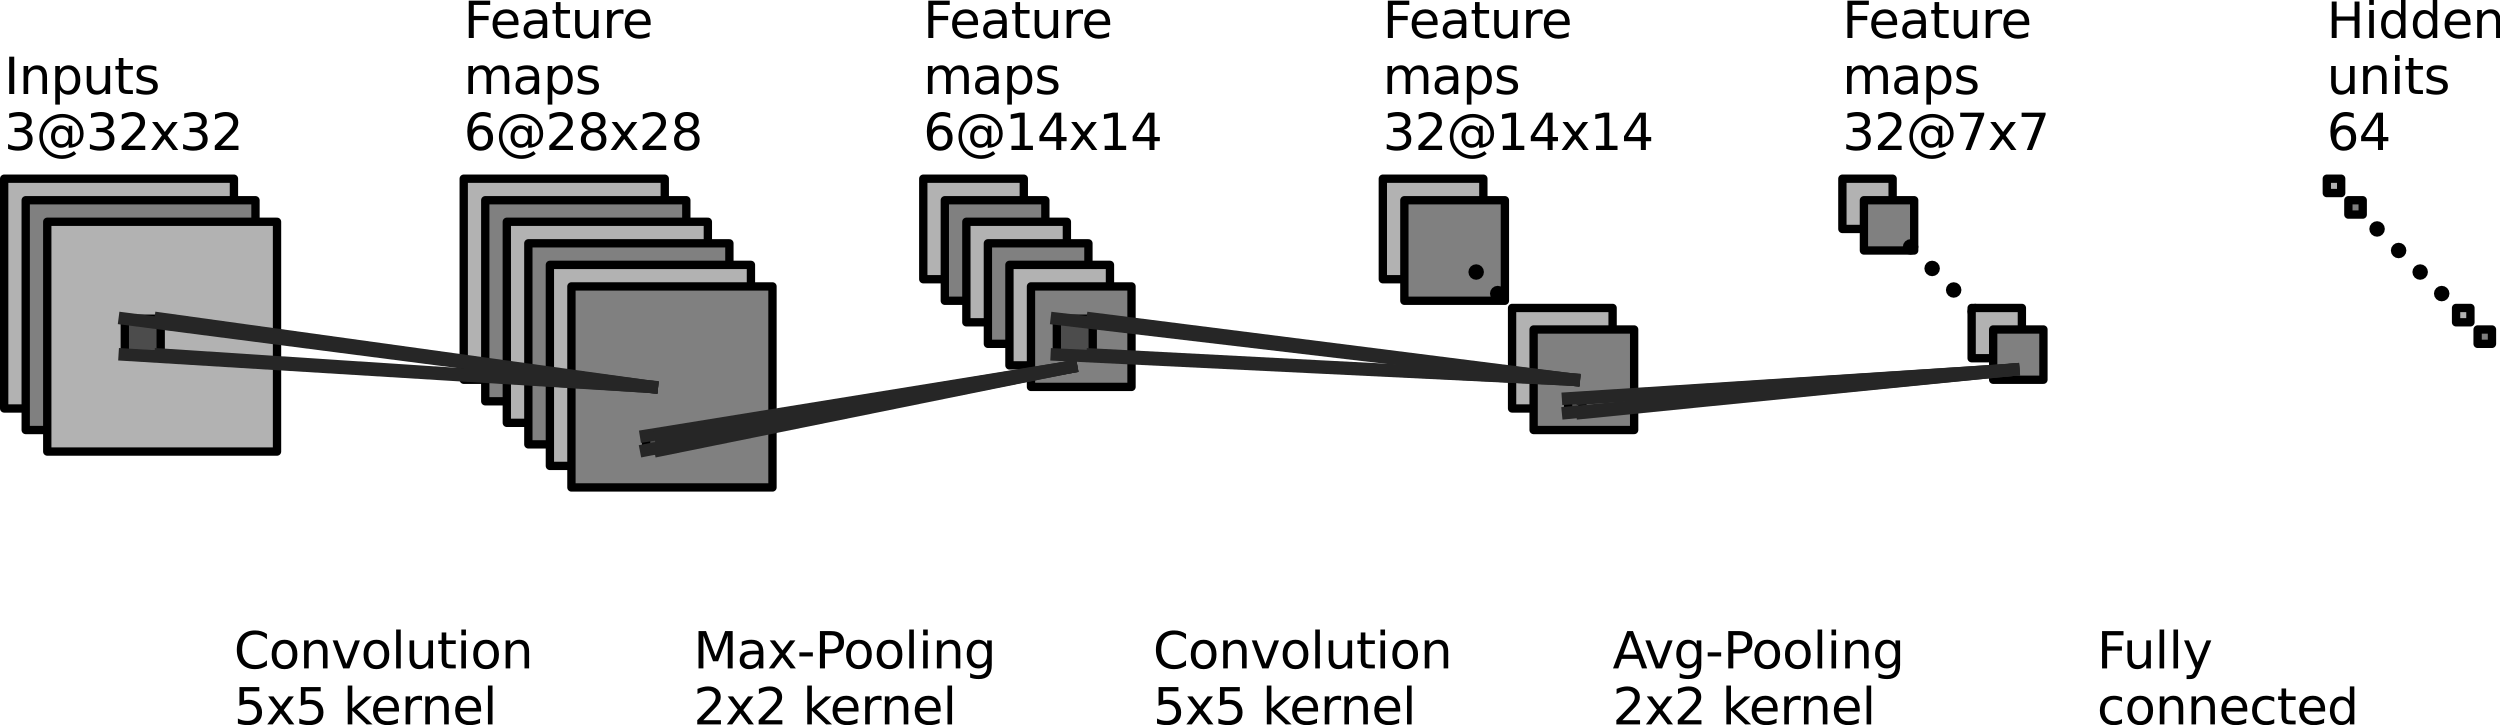 <?xml version="1.0" encoding="UTF-8" standalone="no"?>
<svg
   width="299.982pt"
   height="87.011pt"
   viewBox="0 0 299.982 87.011"
   version="1.1"
   id="svg888"
   sodipodi:docname="model.svg"
   inkscape:version="1.1.1 (c3084ef, 2021-09-22)"
   xmlns:inkscape="http://www.inkscape.org/namespaces/inkscape"
   xmlns:sodipodi="http://sodipodi.sourceforge.net/DTD/sodipodi-0.dtd"
   xmlns:xlink="http://www.w3.org/1999/xlink"
   xmlns="http://www.w3.org/2000/svg"
   xmlns:svg="http://www.w3.org/2000/svg"
   xmlns:rdf="http://www.w3.org/1999/02/22-rdf-syntax-ns#"
   xmlns:cc="http://creativecommons.org/ns#"
   xmlns:dc="http://purl.org/dc/elements/1.1/">
  <sodipodi:namedview
     id="namedview890"
     pagecolor="#ffffff"
     bordercolor="#666666"
     borderopacity="1.0"
     inkscape:pageshadow="2"
     inkscape:pageopacity="0.0"
     inkscape:pagecheckerboard="0"
     inkscape:document-units="pt"
     showgrid="false"
     fit-margin-top="0"
     fit-margin-left="0"
     fit-margin-right="0"
     fit-margin-bottom="0"
     inkscape:zoom="1.9388441"
     inkscape:cx="273.61663"
     inkscape:cy="54.413864"
     inkscape:window-width="1440"
     inkscape:window-height="775"
     inkscape:window-x="0"
     inkscape:window-y="25"
     inkscape:window-maximized="1"
     inkscape:current-layer="axes_1" />
  <defs
     id="defs13">
    <style
       type="text/css"
       id="style11">*{stroke-linejoin: round; stroke-linecap: butt}</style>
  </defs>
  <g
     id="figure_1"
     transform="translate(-19.791,-29.333)">
    <g
       id="axes_1">
      <g
         id="patch_2">
        <path
           d="M 20.291,78.347 H 47.862 V 50.775 H 20.291 Z"
           clip-path="url(#pceb2333978)"
           style="fill:#b2b2b2;stroke:#000000;stroke-linejoin:miter"
           id="path18" />
      </g>
      <g
         id="patch_3">
        <path
           d="M 22.876,80.932 H 50.447 V 53.36 H 22.876 Z"
           clip-path="url(#pceb2333978)"
           style="fill:#808080;stroke:#000000;stroke-linejoin:miter"
           id="path21" />
      </g>
      <g
         id="patch_4">
        <path
           d="M 25.461,83.517 H 53.032 V 55.945 H 25.461 Z"
           clip-path="url(#pceb2333978)"
           style="fill:#b2b2b2;stroke:#000000;stroke-linejoin:miter"
           id="path24" />
      </g>
      <g
         id="patch_5">
        <path
           d="M 75.434,74.9 H 99.559 V 50.775 H 75.434 Z"
           clip-path="url(#pceb2333978)"
           style="fill:#b2b2b2;stroke:#000000;stroke-linejoin:miter"
           id="path27" />
      </g>
      <g
         id="patch_6">
        <path
           d="M 78.019,77.485 H 102.144 V 53.36 H 78.019 Z"
           clip-path="url(#pceb2333978)"
           style="fill:#808080;stroke:#000000;stroke-linejoin:miter"
           id="path30" />
      </g>
      <g
         id="patch_7">
        <path
           d="m 80.604,80.07 h 24.125 V 55.945 H 80.604 Z"
           clip-path="url(#pceb2333978)"
           style="fill:#b2b2b2;stroke:#000000;stroke-linejoin:miter"
           id="path33" />
      </g>
      <g
         id="patch_8">
        <path
           d="M 83.188,82.655 H 107.313 V 58.53 H 83.188 Z"
           clip-path="url(#pceb2333978)"
           style="fill:#808080;stroke:#000000;stroke-linejoin:miter"
           id="path36" />
      </g>
      <g
         id="patch_9">
        <path
           d="M 85.773,85.24 H 109.898 V 61.115 H 85.773 Z"
           clip-path="url(#pceb2333978)"
           style="fill:#b2b2b2;stroke:#000000;stroke-linejoin:miter"
           id="path39" />
      </g>
      <g
         id="patch_10">
        <path
           d="M 88.358,87.825 H 112.483 V 63.7 H 88.358 Z"
           clip-path="url(#pceb2333978)"
           style="fill:#808080;stroke:#000000;stroke-linejoin:miter"
           id="path42" />
      </g>
      <g
         id="patch_11">
        <path
           d="m 34.766,67.577 h 4.308 v 4.308 h -4.308 z"
           clip-path="url(#pceb2333978)"
           style="fill:#4c4c4c;stroke:#000000;stroke-linejoin:miter"
           id="path45" />
      </g>
      <g
         id="patch_12">
        <path
           d="m 130.577,62.838 h 12.063 V 50.775 h -12.063 z"
           clip-path="url(#pceb2333978)"
           style="fill:#b2b2b2;stroke:#000000;stroke-linejoin:miter"
           id="path48" />
      </g>
      <g
         id="patch_13">
        <path
           d="m 133.162,65.423 h 12.063 V 53.36 h -12.063 z"
           clip-path="url(#pceb2333978)"
           style="fill:#808080;stroke:#000000;stroke-linejoin:miter"
           id="path51" />
      </g>
      <g
         id="patch_14">
        <path
           d="m 135.747,68.008 h 12.063 V 55.945 h -12.063 z"
           clip-path="url(#pceb2333978)"
           style="fill:#b2b2b2;stroke:#000000;stroke-linejoin:miter"
           id="path54" />
      </g>
      <g
         id="patch_15">
        <path
           d="m 138.331,70.592 h 12.063 V 58.53 h -12.063 z"
           clip-path="url(#pceb2333978)"
           style="fill:#808080;stroke:#000000;stroke-linejoin:miter"
           id="path57" />
      </g>
      <g
         id="patch_16">
        <path
           d="m 140.916,73.177 h 12.063 V 61.115 h -12.063 z"
           clip-path="url(#pceb2333978)"
           style="fill:#b2b2b2;stroke:#000000;stroke-linejoin:miter"
           id="path60" />
      </g>
      <g
         id="patch_17">
        <path
           d="m 143.501,75.762 h 12.063 V 63.7 H 143.501 Z"
           clip-path="url(#pceb2333978)"
           style="fill:#808080;stroke:#000000;stroke-linejoin:miter"
           id="path63" />
      </g>
      <g
         id="patch_18">
        <path
           d="m 97.319,81.621 h 1.723 v 1.723 h -1.723 z"
           clip-path="url(#pceb2333978)"
           style="fill:#4c4c4c;stroke:#000000;stroke-linejoin:miter"
           id="path66" />
      </g>
      <g
         id="patch_19">
        <path
           d="m 185.72,62.838 h 12.063 V 50.775 h -12.063 z"
           clip-path="url(#pceb2333978)"
           style="fill:#b2b2b2;stroke:#000000;stroke-linejoin:miter"
           id="path69" />
      </g>
      <g
         id="patch_20">
        <path
           d="m 188.305,65.423 h 12.063 V 53.36 h -12.063 z"
           clip-path="url(#pceb2333978)"
           style="fill:#808080;stroke:#000000;stroke-linejoin:miter"
           id="path72" />
      </g>
      <g
         id="patch_21">
        <path
           d="m 196.921,62.407 c 0.114,0 0.224,-0.045 0.305,-0.126 0.081,-0.081 0.126,-0.19 0.126,-0.305 0,-0.114 -0.045,-0.224 -0.126,-0.305 -0.081,-0.081 -0.19,-0.126 -0.305,-0.126 -0.114,0 -0.224,0.045 -0.305,0.126 -0.081,0.081 -0.126,0.19 -0.126,0.305 0,0.114 0.045,0.224 0.126,0.305 0.081,0.081 0.19,0.126 0.305,0.126 z"
           clip-path="url(#pceb2333978)"
           style="stroke:#000000;stroke-linejoin:miter"
           id="path75" />
      </g>
      <g
         id="patch_22">
        <path
           d="m 199.506,64.992 c 0.114,0 0.224,-0.045 0.305,-0.126 0.081,-0.081 0.126,-0.19 0.126,-0.305 0,-0.114 -0.045,-0.224 -0.126,-0.305 -0.081,-0.081 -0.19,-0.126 -0.305,-0.126 -0.114,0 -0.224,0.045 -0.305,0.126 -0.081,0.081 -0.126,0.19 -0.126,0.305 0,0.114 0.045,0.224 0.126,0.305 0.081,0.081 0.19,0.126 0.305,0.126 z"
           clip-path="url(#pceb2333978)"
           style="stroke:#000000;stroke-linejoin:miter"
           id="path78" />
      </g>
      <g
         id="patch_23">
        <path
           d="m 202.091,67.577 c 0.114,0 0.224,-0.045 0.305,-0.126 0.081,-0.081 0.126,-0.19 0.126,-0.305 0,-0.114 -0.045,-0.224 -0.126,-0.305 -0.081,-0.081 -0.19,-0.126 -0.305,-0.126 -0.114,0 -0.224,0.045 -0.305,0.126 -0.081,0.081 -0.126,0.19 -0.126,0.305 0,0.114 0.045,0.224 0.126,0.305 0.081,0.081 0.19,0.126 0.305,0.126 z"
           clip-path="url(#pceb2333978)"
           style="stroke:#000000;stroke-linejoin:miter"
           id="path81" />
      </g>
      <g
         id="patch_24">
        <path
           d="m 204.675,70.162 c 0.114,0 0.224,-0.045 0.305,-0.126 0.081,-0.081 0.126,-0.19 0.126,-0.305 0,-0.114 -0.045,-0.224 -0.126,-0.305 -0.081,-0.081 -0.19,-0.126 -0.305,-0.126 -0.114,0 -0.224,0.045 -0.305,0.126 -0.081,0.081 -0.126,0.19 -0.126,0.305 0,0.114 0.045,0.224 0.126,0.305 0.081,0.081 0.19,0.126 0.305,0.126 z"
           clip-path="url(#pceb2333978)"
           style="stroke:#000000;stroke-linejoin:miter"
           id="path84" />
      </g>
      <g
         id="patch_25">
        <path
           d="m 201.229,78.347 h 12.063 V 66.284 h -12.063 z"
           clip-path="url(#pceb2333978)"
           style="fill:#b2b2b2;stroke:#000000;stroke-linejoin:miter"
           id="path87" />
      </g>
      <g
         id="patch_26">
        <path
           d="m 203.814,80.932 h 12.063 V 68.869 h -12.063 z"
           clip-path="url(#pceb2333978)"
           style="fill:#808080;stroke:#000000;stroke-linejoin:miter"
           id="path90" />
      </g>
      <g
         id="patch_27">
        <path
           d="m 146.603,67.577 h 4.308 v 4.308 h -4.308 z"
           clip-path="url(#pceb2333978)"
           style="fill:#4c4c4c;stroke:#000000;stroke-linejoin:miter"
           id="path93" />
      </g>
      <g
         id="patch_28">
        <path
           d="m 240.863,56.807 h 6.031 V 50.775 H 240.863 Z"
           clip-path="url(#pceb2333978)"
           style="fill:#b2b2b2;stroke:#000000;stroke-linejoin:miter"
           id="path96" />
      </g>
      <g
         id="patch_29">
        <path
           d="m 243.448,59.391 h 6.031 V 53.36 h -6.031 z"
           clip-path="url(#pceb2333978)"
           style="fill:#808080;stroke:#000000;stroke-linejoin:miter"
           id="path99" />
      </g>
      <g
         id="patch_30">
        <path
           d="m 249.048,59.391 c 0.114,0 0.224,-0.045 0.305,-0.126 0.081,-0.081 0.126,-0.19 0.126,-0.305 0,-0.114 -0.045,-0.224 -0.126,-0.305 -0.081,-0.081 -0.19,-0.126 -0.305,-0.126 -0.114,0 -0.224,0.045 -0.305,0.126 -0.081,0.081 -0.126,0.19 -0.126,0.305 0,0.114 0.045,0.224 0.126,0.305 0.081,0.081 0.19,0.126 0.305,0.126 z"
           clip-path="url(#pceb2333978)"
           style="stroke:#000000;stroke-linejoin:miter"
           id="path102" />
      </g>
      <g
         id="patch_31">
        <path
           d="m 251.633,61.976 c 0.114,0 0.224,-0.045 0.305,-0.126 0.081,-0.081 0.126,-0.19 0.126,-0.305 0,-0.114 -0.045,-0.224 -0.126,-0.305 -0.081,-0.081 -0.19,-0.126 -0.305,-0.126 -0.114,0 -0.224,0.045 -0.305,0.126 -0.081,0.081 -0.126,0.19 -0.126,0.305 0,0.114 0.045,0.224 0.126,0.305 0.081,0.081 0.19,0.126 0.305,0.126 z"
           clip-path="url(#pceb2333978)"
           style="stroke:#000000;stroke-linejoin:miter"
           id="path105" />
      </g>
      <g
         id="patch_32">
        <path
           d="m 254.218,64.561 c 0.114,0 0.224,-0.045 0.305,-0.126 0.081,-0.081 0.126,-0.19 0.126,-0.305 0,-0.114 -0.045,-0.224 -0.126,-0.305 -0.081,-0.081 -0.19,-0.126 -0.305,-0.126 -0.114,0 -0.224,0.045 -0.305,0.126 -0.081,0.081 -0.126,0.19 -0.126,0.305 0,0.114 0.045,0.224 0.126,0.305 0.081,0.081 0.19,0.126 0.305,0.126 z"
           clip-path="url(#pceb2333978)"
           style="stroke:#000000;stroke-linejoin:miter"
           id="path108" />
      </g>
      <g
         id="patch_33">
        <path
           d="m 256.803,67.146 c 0.114,0 0.224,-0.045 0.305,-0.126 0.081,-0.081 0.126,-0.19 0.126,-0.305 0,-0.114 -0.045,-0.224 -0.126,-0.305 -0.081,-0.081 -0.19,-0.126 -0.305,-0.126 -0.114,0 -0.224,0.045 -0.305,0.126 -0.081,0.081 -0.126,0.19 -0.126,0.305 0,0.114 0.045,0.224 0.126,0.305 0.081,0.081 0.19,0.126 0.305,0.126 z"
           clip-path="url(#pceb2333978)"
           style="stroke:#000000;stroke-linejoin:miter"
           id="path111" />
      </g>
      <g
         id="patch_34">
        <path
           d="m 256.372,72.316 h 6.031 v -6.031 h -6.031 z"
           clip-path="url(#pceb2333978)"
           style="fill:#b2b2b2;stroke:#000000;stroke-linejoin:miter"
           id="path114" />
      </g>
      <g
         id="patch_35">
        <path
           d="m 258.957,74.9 h 6.031 v -6.031 h -6.031 z"
           clip-path="url(#pceb2333978)"
           style="fill:#808080;stroke:#000000;stroke-linejoin:miter"
           id="path117" />
      </g>
      <g
         id="patch_36">
        <path
           d="m 207.95,77.141 h 1.723 v 1.723 h -1.723 z"
           clip-path="url(#pceb2333978)"
           style="fill:#4c4c4c;stroke:#000000;stroke-linejoin:miter"
           id="path120" />
      </g>
      <g
         id="patch_45"
         transform="translate(-52.157)">
        <path
           d="m 351.149,52.499 h 1.723 v -1.723 h -1.723 z"
           clip-path="url(#pceb2333978)"
           style="fill:#b2b2b2;stroke:#000000;stroke-linejoin:miter"
           id="path147" />
      </g>
      <g
         id="patch_46"
         transform="translate(-52.157)">
        <path
           d="m 353.734,55.083 h 1.723 V 53.36 h -1.723 z"
           clip-path="url(#pceb2333978)"
           style="fill:#808080;stroke:#000000;stroke-linejoin:miter"
           id="path150" />
      </g>
      <g
         id="patch_47"
         transform="translate(-52.157)">
        <path
           d="m 357.18,57.237 c 0.114,0 0.224,-0.045 0.305,-0.126 0.081,-0.081 0.126,-0.19 0.126,-0.305 0,-0.114 -0.045,-0.224 -0.126,-0.305 -0.081,-0.081 -0.19,-0.126 -0.305,-0.126 -0.114,0 -0.224,0.045 -0.305,0.126 -0.081,0.081 -0.126,0.19 -0.126,0.305 0,0.114 0.045,0.224 0.126,0.305 0.081,0.081 0.19,0.126 0.305,0.126 z"
           clip-path="url(#pceb2333978)"
           style="stroke:#000000;stroke-linejoin:miter"
           id="path153" />
      </g>
      <g
         id="patch_48"
         transform="translate(-52.157)">
        <path
           d="m 359.765,59.822 c 0.114,0 0.224,-0.045 0.305,-0.126 0.081,-0.081 0.126,-0.19 0.126,-0.305 0,-0.114 -0.045,-0.224 -0.126,-0.305 -0.081,-0.081 -0.19,-0.126 -0.305,-0.126 -0.114,0 -0.224,0.045 -0.305,0.126 -0.081,0.081 -0.126,0.19 -0.126,0.305 0,0.114 0.045,0.224 0.126,0.305 0.081,0.081 0.19,0.126 0.305,0.126 z"
           clip-path="url(#pceb2333978)"
           style="stroke:#000000;stroke-linejoin:miter"
           id="path156" />
      </g>
      <g
         id="patch_49"
         transform="translate(-52.157)">
        <path
           d="m 362.35,62.407 c 0.114,0 0.224,-0.045 0.305,-0.126 0.081,-0.081 0.126,-0.19 0.126,-0.305 0,-0.114 -0.045,-0.224 -0.126,-0.305 -0.081,-0.081 -0.19,-0.126 -0.305,-0.126 -0.114,0 -0.224,0.045 -0.305,0.126 -0.081,0.081 -0.126,0.19 -0.126,0.305 0,0.114 0.045,0.224 0.126,0.305 0.081,0.081 0.19,0.126 0.305,0.126 z"
           clip-path="url(#pceb2333978)"
           style="stroke:#000000;stroke-linejoin:miter"
           id="path159" />
      </g>
      <g
         id="patch_50"
         transform="translate(-52.157)">
        <path
           d="m 364.935,64.992 c 0.114,0 0.224,-0.045 0.305,-0.126 0.081,-0.081 0.126,-0.19 0.126,-0.305 0,-0.114 -0.045,-0.224 -0.126,-0.305 -0.081,-0.081 -0.19,-0.126 -0.305,-0.126 -0.114,0 -0.224,0.045 -0.305,0.126 -0.081,0.081 -0.126,0.19 -0.126,0.305 0,0.114 0.045,0.224 0.126,0.305 0.081,0.081 0.19,0.126 0.305,0.126 z"
           clip-path="url(#pceb2333978)"
           style="stroke:#000000;stroke-linejoin:miter"
           id="path162" />
      </g>
      <g
         id="patch_51"
         transform="translate(-52.157)">
        <path
           d="m 366.658,68.008 h 1.723 v -1.723 h -1.723 z"
           clip-path="url(#pceb2333978)"
           style="fill:#b2b2b2;stroke:#000000;stroke-linejoin:miter"
           id="path165" />
      </g>
      <g
         id="patch_52"
         transform="translate(-52.157)">
        <path
           d="m 369.243,70.592 h 1.723 v -1.723 h -1.723 z"
           clip-path="url(#pceb2333978)"
           style="fill:#808080;stroke:#000000;stroke-linejoin:miter"
           id="path168" />
      </g>
      <g
         id="line2d_1">
        <path
           d="m 34.766,67.577 63.242,8.185"
           clip-path="url(#pceb2333978)"
           style="fill:none;stroke:#262626;stroke-width:1.5;stroke-linecap:square"
           id="path195" />
      </g>
      <g
         id="line2d_2">
        <path
           d="m 39.074,67.577 58.934,8.185"
           clip-path="url(#pceb2333978)"
           style="fill:none;stroke:#262626;stroke-width:1.5;stroke-linecap:square"
           id="path198" />
      </g>
      <g
         id="line2d_3">
        <path
           d="m 34.766,71.885 63.242,3.877"
           clip-path="url(#pceb2333978)"
           style="fill:none;stroke:#262626;stroke-width:1.5;stroke-linecap:square"
           id="path201" />
      </g>
      <g
         id="line2d_4">
        <path
           d="m 39.074,71.885 58.934,3.877"
           clip-path="url(#pceb2333978)"
           style="fill:none;stroke:#262626;stroke-width:1.5;stroke-linecap:square"
           id="path204" />
      </g>
      <g
         id="line2d_5">
        <path
           d="M 97.319,81.621 148.326,73.35"
           clip-path="url(#pceb2333978)"
           style="fill:none;stroke:#262626;stroke-width:1.5;stroke-linecap:square"
           id="path207" />
      </g>
      <g
         id="line2d_6">
        <path
           d="M 99.042,81.621 148.326,73.35"
           clip-path="url(#pceb2333978)"
           style="fill:none;stroke:#262626;stroke-width:1.5;stroke-linecap:square"
           id="path210" />
      </g>
      <g
         id="line2d_7">
        <path
           d="M 97.319,83.344 148.326,73.35"
           clip-path="url(#pceb2333978)"
           style="fill:none;stroke:#262626;stroke-width:1.5;stroke-linecap:square"
           id="path213" />
      </g>
      <g
         id="line2d_8">
        <path
           d="M 99.042,83.344 148.326,73.35"
           clip-path="url(#pceb2333978)"
           style="fill:none;stroke:#262626;stroke-width:1.5;stroke-linecap:square"
           id="path216" />
      </g>
      <g
         id="line2d_9">
        <path
           d="m 146.603,67.577 62.036,7.324"
           clip-path="url(#pceb2333978)"
           style="fill:none;stroke:#262626;stroke-width:1.5;stroke-linecap:square"
           id="path219" />
      </g>
      <g
         id="line2d_10">
        <path
           d="m 150.911,67.577 57.728,7.324"
           clip-path="url(#pceb2333978)"
           style="fill:none;stroke:#262626;stroke-width:1.5;stroke-linecap:square"
           id="path222" />
      </g>
      <g
         id="line2d_11">
        <path
           d="m 146.603,71.885 62.036,3.016"
           clip-path="url(#pceb2333978)"
           style="fill:none;stroke:#262626;stroke-width:1.5;stroke-linecap:square"
           id="path225" />
      </g>
      <g
         id="line2d_12">
        <path
           d="m 150.911,71.885 57.728,3.016"
           clip-path="url(#pceb2333978)"
           style="fill:none;stroke:#262626;stroke-width:1.5;stroke-linecap:square"
           id="path228" />
      </g>
      <g
         id="line2d_13">
        <path
           d="m 207.95,77.141 53.42,-3.446"
           clip-path="url(#pceb2333978)"
           style="fill:none;stroke:#262626;stroke-width:1.5;stroke-linecap:square"
           id="path231" />
      </g>
      <g
         id="line2d_14">
        <path
           d="M 209.673,77.141 261.369,73.694"
           clip-path="url(#pceb2333978)"
           style="fill:none;stroke:#262626;stroke-width:1.5;stroke-linecap:square"
           id="path234" />
      </g>
      <g
         id="line2d_15">
        <path
           d="m 207.95,78.864 53.42,-5.17"
           clip-path="url(#pceb2333978)"
           style="fill:none;stroke:#262626;stroke-width:1.5;stroke-linecap:square"
           id="path237" />
      </g>
      <g
         id="line2d_16">
        <path
           d="M 209.673,78.864 261.369,73.694"
           clip-path="url(#pceb2333978)"
           style="fill:none;stroke:#262626;stroke-width:1.5;stroke-linecap:square"
           id="path240" />
      </g>
      <g
         id="text_1">
        <!-- Inputs -->
        <g
           transform="matrix(0.06,0,0,-0.06,20.291,40.61)"
           id="g263">
          <defs
             id="defs249">
            <path
               id="DejaVuSans-49"
               d="m 628,4666 h 631 V 0 H 628 Z"
               transform="scale(0.016)" />
            <path
               id="DejaVuSans-6e"
               d="M 3513,2113 V 0 h -575 v 2094 q 0,497 -194,743 -194,247 -581,247 -466,0 -735,-297 -269,-296 -269,-809 V 0 H 581 v 3500 h 578 v -544 q 207,316 486,472 280,156 646,156 603,0 912,-373 310,-373 310,-1098 z"
               transform="scale(0.016)" />
            <path
               id="DejaVuSans-70"
               d="M 1159,525 V -1331 H 581 v 4831 h 578 v -531 q 182,312 458,463 277,152 661,152 638,0 1036,-506 399,-506 399,-1331 0,-825 -399,-1332 -398,-506 -1036,-506 -384,0 -661,152 -276,152 -458,464 z m 1957,1222 q 0,634 -261,995 -261,361 -717,361 -457,0 -718,-361 -261,-361 -261,-995 0,-634 261,-995 261,-361 718,-361 456,0 717,361 261,361 261,995 z"
               transform="scale(0.016)" />
            <path
               id="DejaVuSans-75"
               d="m 544,1381 v 2119 h 575 V 1403 q 0,-497 193,-746 194,-248 582,-248 465,0 735,297 271,297 271,810 v 1984 h 575 V 0 H 2900 V 538 Q 2691,219 2414,64 2138,-91 1772,-91 1169,-91 856,284 544,659 544,1381 Z m 1447,2203 z"
               transform="scale(0.016)" />
            <path
               id="DejaVuSans-74"
               d="M 1172,4494 V 3500 H 2356 V 3053 H 1172 V 1153 q 0,-428 117,-550 117,-122 477,-122 h 590 V 0 H 1766 Q 1100,0 847,248 594,497 594,1153 V 3053 H 172 v 447 h 422 v 994 z"
               transform="scale(0.016)" />
            <path
               id="DejaVuSans-73"
               d="m 2834,3397 v -544 q -243,125 -506,187 -262,63 -544,63 -428,0 -642,-131 -214,-131 -214,-394 0,-200 153,-314 153,-114 616,-217 l 197,-44 q 612,-131 870,-370 258,-239 258,-667 0,-488 -386,-773 Q 2250,-91 1575,-91 1294,-91 989,-36 684,19 347,128 v 594 q 319,-166 628,-249 309,-82 613,-82 406,0 624,139 219,139 219,392 0,234 -158,359 -157,125 -692,241 l -200,47 q -534,112 -772,345 -237,233 -237,639 0,494 350,762 350,269 994,269 318,0 599,-47 282,-46 519,-140 z"
               transform="scale(0.016)" />
          </defs>
          <use
             xlink:href="#DejaVuSans-49"
             id="use251"
             x="0"
             y="0"
             width="100%"
             height="100%" />
          <use
             xlink:href="#DejaVuSans-6e"
             x="29.492"
             id="use253"
             y="0"
             width="100%"
             height="100%" />
          <use
             xlink:href="#DejaVuSans-70"
             x="92.871"
             id="use255"
             y="0"
             width="100%"
             height="100%" />
          <use
             xlink:href="#DejaVuSans-75"
             x="156.348"
             id="use257"
             y="0"
             width="100%"
             height="100%" />
          <use
             xlink:href="#DejaVuSans-74"
             x="219.727"
             id="use259"
             y="0"
             width="100%"
             height="100%" />
          <use
             xlink:href="#DejaVuSans-73"
             x="258.936"
             id="use261"
             y="0"
             width="100%"
             height="100%" />
        </g>
        <!-- 3@32x32 -->
        <g
           transform="matrix(0.06,0,0,-0.06,20.291,47.329)"
           id="g285">
          <defs
             id="defs269">
            <path
               id="DejaVuSans-33"
               d="m 2597,2516 q 453,-97 707,-404 255,-306 255,-756 0,-690 -475,-1069 -475,-378 -1350,-378 -293,0 -604,58 -311,58 -642,174 v 609 q 262,-153 574,-231 313,-78 654,-78 593,0 904,234 311,234 311,681 0,413 -289,645 -289,233 -804,233 h -544 v 519 h 569 q 465,0 712,186 247,186 247,536 0,359 -255,551 -254,193 -729,193 -260,0 -557,-57 -297,-56 -653,-174 v 562 q 360,100 674,150 314,50 592,50 719,0 1137,-327 419,-326 419,-882 0,-388 -222,-655 -222,-267 -631,-370 z"
               transform="scale(0.016)" />
            <path
               id="DejaVuSans-40"
               d="m 2381,1678 q 0,-447 222,-702 222,-254 610,-254 384,0 604,256 221,256 221,700 0,438 -225,695 -225,258 -607,258 -378,0 -602,-256 -223,-256 -223,-697 z M 4084,744 Q 3897,503 3655,389 3413,275 3091,275 q -538,0 -874,389 -336,389 -336,1014 0,625 337,1015 338,391 873,391 322,0 565,-117 244,-117 428,-354 v 409 h 447 V 722 q 457,69 714,417 258,349 258,902 0,334 -99,628 -98,294 -298,544 -325,409 -792,626 -467,217 -1017,217 -384,0 -738,-102 -353,-101 -653,-301 -490,-319 -767,-836 -276,-517 -276,-1120 0,-497 179,-932 180,-434 521,-765 328,-325 759,-495 431,-171 922,-171 403,0 792,136 389,136 714,389 l 281,-347 q -390,-303 -851,-464 -461,-161 -936,-161 -578,0 -1091,205 -512,205 -912,595 -400,391 -610,905 -209,514 -209,1105 0,569 212,1084 213,516 607,907 403,396 931,607 528,211 1119,211 662,0 1229,-272 568,-271 952,-771 234,-307 357,-666 124,-359 124,-744 0,-822 -497,-1297 Q 4959,281 4084,263 Z"
               transform="scale(0.016)" />
            <path
               id="DejaVuSans-32"
               d="M 1228,531 H 3431 V 0 H 469 v 531 q 359,372 979,998 621,627 780,809 303,340 423,576 121,236 121,464 0,372 -261,606 -261,235 -680,235 -297,0 -627,-103 -329,-103 -704,-313 v 638 q 381,153 712,231 332,78 607,78 725,0 1156,-363 431,-362 431,-968 0,-288 -108,-546 -107,-257 -392,-607 -78,-91 -497,-524 Q 1991,1309 1228,531 Z"
               transform="scale(0.016)" />
            <path
               id="DejaVuSans-78"
               d="M 3513,3500 2247,1797 3578,0 H 2900 L 1881,1375 863,0 H 184 L 1544,1831 300,3500 h 678 l 928,-1247 928,1247 z"
               transform="scale(0.016)" />
          </defs>
          <use
             xlink:href="#DejaVuSans-33"
             id="use271"
             x="0"
             y="0"
             width="100%"
             height="100%" />
          <use
             xlink:href="#DejaVuSans-40"
             x="63.623"
             id="use273"
             y="0"
             width="100%"
             height="100%" />
          <use
             xlink:href="#DejaVuSans-33"
             x="163.623"
             id="use275"
             y="0"
             width="100%"
             height="100%" />
          <use
             xlink:href="#DejaVuSans-32"
             x="227.246"
             id="use277"
             y="0"
             width="100%"
             height="100%" />
          <use
             xlink:href="#DejaVuSans-78"
             x="290.869"
             id="use279"
             y="0"
             width="100%"
             height="100%" />
          <use
             xlink:href="#DejaVuSans-33"
             x="350.049"
             id="use281"
             y="0"
             width="100%"
             height="100%" />
          <use
             xlink:href="#DejaVuSans-32"
             x="413.672"
             id="use283"
             y="0"
             width="100%"
             height="100%" />
        </g>
      </g>
      <g
         id="text_2">
        <!-- Feature -->
        <g
           transform="matrix(0.06,0,0,-0.06,75.434,33.892)"
           id="g308">
          <defs
             id="defs292">
            <path
               id="DejaVuSans-46"
               d="M 628,4666 H 3309 V 4134 H 1259 V 2759 H 3109 V 2228 H 1259 V 0 H 628 Z"
               transform="scale(0.016)" />
            <path
               id="DejaVuSans-65"
               d="M 3597,1894 V 1613 H 953 q 38,-594 358,-905 320,-311 892,-311 331,0 642,81 311,81 618,244 V 178 Q 3153,47 2828,-22 2503,-91 2169,-91 1331,-91 842,396 353,884 353,1716 q 0,859 464,1363 464,505 1252,505 706,0 1117,-455 411,-454 411,-1235 z m -575,169 q -6,471 -264,752 -258,282 -683,282 -481,0 -770,-272 -289,-272 -333,-766 z"
               transform="scale(0.016)" />
            <path
               id="DejaVuSans-61"
               d="m 2194,1759 q -697,0 -966,-159 -269,-159 -269,-544 0,-306 202,-486 202,-179 548,-179 479,0 768,339 289,339 289,901 v 128 z m 1147,238 V 0 H 2766 V 531 Q 2569,213 2275,61 1981,-91 1556,-91 q -537,0 -855,302 -317,302 -317,808 0,590 395,890 396,300 1180,300 h 807 v 57 q 0,397 -261,614 -261,217 -733,217 -300,0 -585,-72 -284,-72 -546,-216 v 532 q 315,122 612,182 297,61 578,61 760,0 1135,-394 375,-393 375,-1193 z"
               transform="scale(0.016)" />
            <path
               id="DejaVuSans-72"
               d="m 2631,2963 q -97,56 -211,82 -114,27 -251,27 -488,0 -749,-317 -261,-317 -261,-911 V 0 H 581 v 3500 h 578 v -544 q 182,319 472,473 291,155 707,155 59,0 131,-8 72,-7 159,-23 z"
               transform="scale(0.016)" />
          </defs>
          <use
             xlink:href="#DejaVuSans-46"
             id="use294"
             x="0"
             y="0"
             width="100%"
             height="100%" />
          <use
             xlink:href="#DejaVuSans-65"
             x="52.02"
             id="use296"
             y="0"
             width="100%"
             height="100%" />
          <use
             xlink:href="#DejaVuSans-61"
             x="113.543"
             id="use298"
             y="0"
             width="100%"
             height="100%" />
          <use
             xlink:href="#DejaVuSans-74"
             x="174.822"
             id="use300"
             y="0"
             width="100%"
             height="100%" />
          <use
             xlink:href="#DejaVuSans-75"
             x="214.031"
             id="use302"
             y="0"
             width="100%"
             height="100%" />
          <use
             xlink:href="#DejaVuSans-72"
             x="277.41"
             id="use304"
             y="0"
             width="100%"
             height="100%" />
          <use
             xlink:href="#DejaVuSans-65"
             x="316.273"
             id="use306"
             y="0"
             width="100%"
             height="100%" />
        </g>
        <!-- maps -->
        <g
           transform="matrix(0.06,0,0,-0.06,75.434,40.61)"
           id="g321">
          <defs
             id="defs311">
            <path
               id="DejaVuSans-6d"
               d="m 3328,2828 q 216,388 516,572 300,184 706,184 547,0 844,-383 297,-382 297,-1088 V 0 h -578 v 2094 q 0,503 -179,746 -178,244 -543,244 -447,0 -707,-297 -259,-296 -259,-809 V 0 h -578 v 2094 q 0,506 -178,748 -178,242 -550,242 -441,0 -701,-298 -259,-298 -259,-808 V 0 H 581 v 3500 h 578 v -544 q 197,322 472,475 275,153 653,153 382,0 649,-194 267,-193 395,-562 z"
               transform="scale(0.016)" />
          </defs>
          <use
             xlink:href="#DejaVuSans-6d"
             id="use313"
             x="0"
             y="0"
             width="100%"
             height="100%" />
          <use
             xlink:href="#DejaVuSans-61"
             x="97.412"
             id="use315"
             y="0"
             width="100%"
             height="100%" />
          <use
             xlink:href="#DejaVuSans-70"
             x="158.691"
             id="use317"
             y="0"
             width="100%"
             height="100%" />
          <use
             xlink:href="#DejaVuSans-73"
             x="222.168"
             id="use319"
             y="0"
             width="100%"
             height="100%" />
        </g>
        <!-- 6@28x28 -->
        <g
           transform="matrix(0.06,0,0,-0.06,75.434,47.329)"
           id="g341">
          <defs
             id="defs325">
            <path
               id="DejaVuSans-36"
               d="m 2113,2584 q -425,0 -674,-291 -248,-290 -248,-796 0,-503 248,-796 249,-292 674,-292 425,0 673,292 248,293 248,796 0,506 -248,796 -248,291 -673,291 z m 1253,1979 v -575 q -238,112 -480,171 -242,60 -480,60 -625,0 -955,-422 -329,-422 -376,-1275 184,272 462,417 279,145 613,145 703,0 1111,-427 408,-426 408,-1160 0,-719 -425,-1154 -425,-434 -1131,-434 -810,0 -1238,620 -428,621 -428,1799 0,1106 525,1764 525,658 1409,658 238,0 480,-47 242,-47 505,-140 z"
               transform="scale(0.016)" />
            <path
               id="DejaVuSans-38"
               d="m 2034,2216 q -450,0 -708,-241 -257,-241 -257,-662 0,-422 257,-663 258,-241 708,-241 450,0 709,242 260,243 260,662 0,421 -258,662 -257,241 -711,241 z m -631,268 q -406,100 -633,378 -226,279 -226,679 0,559 398,884 399,325 1092,325 697,0 1094,-325 397,-325 397,-884 0,-400 -227,-679 -226,-278 -629,-378 456,-106 710,-416 255,-309 255,-755 Q 3634,634 3220,271 2806,-91 2034,-91 1263,-91 848,271 434,634 434,1313 q 0,446 256,755 257,310 713,416 z m -231,997 q 0,-362 226,-565 227,-203 636,-203 407,0 636,203 230,203 230,565 0,363 -230,566 -229,203 -636,203 -409,0 -636,-203 -226,-203 -226,-566 z"
               transform="scale(0.016)" />
          </defs>
          <use
             xlink:href="#DejaVuSans-36"
             id="use327"
             x="0"
             y="0"
             width="100%"
             height="100%" />
          <use
             xlink:href="#DejaVuSans-40"
             x="63.623"
             id="use329"
             y="0"
             width="100%"
             height="100%" />
          <use
             xlink:href="#DejaVuSans-32"
             x="163.623"
             id="use331"
             y="0"
             width="100%"
             height="100%" />
          <use
             xlink:href="#DejaVuSans-38"
             x="227.246"
             id="use333"
             y="0"
             width="100%"
             height="100%" />
          <use
             xlink:href="#DejaVuSans-78"
             x="290.869"
             id="use335"
             y="0"
             width="100%"
             height="100%" />
          <use
             xlink:href="#DejaVuSans-32"
             x="350.049"
             id="use337"
             y="0"
             width="100%"
             height="100%" />
          <use
             xlink:href="#DejaVuSans-38"
             x="413.672"
             id="use339"
             y="0"
             width="100%"
             height="100%" />
        </g>
      </g>
      <g
         id="text_3">
        <!-- Convolution -->
        <g
           transform="matrix(0.06,0,0,-0.06,47.862,109.539)"
           id="g373">
          <defs
             id="defs349">
            <path
               id="DejaVuSans-43"
               d="m 4122,4306 v -665 q -319,297 -680,443 -361,147 -767,147 -800,0 -1225,-489 -425,-489 -425,-1414 0,-922 425,-1411 425,-489 1225,-489 406,0 767,147 361,147 680,444 V 359 Q 3791,134 3420,21 3050,-91 2638,-91 1578,-91 968,557 359,1206 359,2328 q 0,1125 609,1773 610,649 1670,649 418,0 788,-111 371,-111 696,-333 z"
               transform="scale(0.016)" />
            <path
               id="DejaVuSans-6f"
               d="m 1959,3097 q -462,0 -731,-361 -269,-361 -269,-989 0,-628 267,-989 268,-361 733,-361 460,0 728,362 269,363 269,988 0,622 -269,986 -268,364 -728,364 z m 0,487 q 750,0 1178,-488 429,-487 429,-1349 Q 3566,888 3137,398 2709,-91 1959,-91 1206,-91 779,398 353,888 353,1747 q 0,862 426,1349 427,488 1180,488 z"
               transform="scale(0.016)" />
            <path
               id="DejaVuSans-76"
               d="M 191,3500 H 800 L 1894,563 2988,3500 h 609 L 2284,0 h -781 z"
               transform="scale(0.016)" />
            <path
               id="DejaVuSans-6c"
               d="m 603,4863 h 575 V 0 H 603 Z"
               transform="scale(0.016)" />
            <path
               id="DejaVuSans-69"
               d="m 603,3500 h 575 V 0 H 603 Z m 0,1363 h 575 V 4134 H 603 Z"
               transform="scale(0.016)" />
          </defs>
          <use
             xlink:href="#DejaVuSans-43"
             id="use351"
             x="0"
             y="0"
             width="100%"
             height="100%" />
          <use
             xlink:href="#DejaVuSans-6f"
             x="69.824"
             id="use353"
             y="0"
             width="100%"
             height="100%" />
          <use
             xlink:href="#DejaVuSans-6e"
             x="131.006"
             id="use355"
             y="0"
             width="100%"
             height="100%" />
          <use
             xlink:href="#DejaVuSans-76"
             x="194.385"
             id="use357"
             y="0"
             width="100%"
             height="100%" />
          <use
             xlink:href="#DejaVuSans-6f"
             x="253.564"
             id="use359"
             y="0"
             width="100%"
             height="100%" />
          <use
             xlink:href="#DejaVuSans-6c"
             x="314.746"
             id="use361"
             y="0"
             width="100%"
             height="100%" />
          <use
             xlink:href="#DejaVuSans-75"
             x="342.529"
             id="use363"
             y="0"
             width="100%"
             height="100%" />
          <use
             xlink:href="#DejaVuSans-74"
             x="405.908"
             id="use365"
             y="0"
             width="100%"
             height="100%" />
          <use
             xlink:href="#DejaVuSans-69"
             x="445.117"
             id="use367"
             y="0"
             width="100%"
             height="100%" />
          <use
             xlink:href="#DejaVuSans-6f"
             x="472.9"
             id="use369"
             y="0"
             width="100%"
             height="100%" />
          <use
             xlink:href="#DejaVuSans-6e"
             x="534.082"
             id="use371"
             y="0"
             width="100%"
             height="100%" />
        </g>
        <!-- 5x5 kernel -->
        <g
           transform="matrix(0.06,0,0,-0.06,47.862,116.258)"
           id="g400">
          <defs
             id="defs378">
            <path
               id="DejaVuSans-35"
               d="M 691,4666 H 3169 V 4134 H 1269 V 2991 q 137,47 274,70 138,23 276,23 781,0 1237,-428 457,-428 457,-1159 Q 3513,744 3044,326 2575,-91 1722,-91 1428,-91 1123,-41 819,9 494,109 v 635 q 281,-153 581,-228 300,-75 634,-75 541,0 856,284 316,284 316,772 0,487 -316,771 -315,285 -856,285 -253,0 -505,-56 -251,-56 -513,-175 z"
               transform="scale(0.016)" />
            <path
               id="DejaVuSans-20"
               transform="scale(0.016)"
               d="" />
            <path
               id="DejaVuSans-6b"
               d="m 581,4863 h 578 V 1991 l 1716,1509 h 734 L 1753,1863 3688,0 H 2938 L 1159,1709 V 0 H 581 Z"
               transform="scale(0.016)" />
          </defs>
          <use
             xlink:href="#DejaVuSans-35"
             id="use380"
             x="0"
             y="0"
             width="100%"
             height="100%" />
          <use
             xlink:href="#DejaVuSans-78"
             x="63.623"
             id="use382"
             y="0"
             width="100%"
             height="100%" />
          <use
             xlink:href="#DejaVuSans-35"
             x="122.803"
             id="use384"
             y="0"
             width="100%"
             height="100%" />
          <use
             xlink:href="#DejaVuSans-20"
             x="186.426"
             id="use386"
             y="0"
             width="100%"
             height="100%" />
          <use
             xlink:href="#DejaVuSans-6b"
             x="218.213"
             id="use388"
             y="0"
             width="100%"
             height="100%" />
          <use
             xlink:href="#DejaVuSans-65"
             x="272.498"
             id="use390"
             y="0"
             width="100%"
             height="100%" />
          <use
             xlink:href="#DejaVuSans-72"
             x="334.021"
             id="use392"
             y="0"
             width="100%"
             height="100%" />
          <use
             xlink:href="#DejaVuSans-6e"
             x="373.385"
             id="use394"
             y="0"
             width="100%"
             height="100%" />
          <use
             xlink:href="#DejaVuSans-65"
             x="436.764"
             id="use396"
             y="0"
             width="100%"
             height="100%" />
          <use
             xlink:href="#DejaVuSans-6c"
             x="498.287"
             id="use398"
             y="0"
             width="100%"
             height="100%" />
        </g>
      </g>
      <g
         id="text_4">
        <!-- Feature -->
        <g
           transform="matrix(0.06,0,0,-0.06,130.577,33.892)"
           id="g417">
          <use
             xlink:href="#DejaVuSans-46"
             id="use403"
             x="0"
             y="0"
             width="100%"
             height="100%" />
          <use
             xlink:href="#DejaVuSans-65"
             x="52.02"
             id="use405"
             y="0"
             width="100%"
             height="100%" />
          <use
             xlink:href="#DejaVuSans-61"
             x="113.543"
             id="use407"
             y="0"
             width="100%"
             height="100%" />
          <use
             xlink:href="#DejaVuSans-74"
             x="174.822"
             id="use409"
             y="0"
             width="100%"
             height="100%" />
          <use
             xlink:href="#DejaVuSans-75"
             x="214.031"
             id="use411"
             y="0"
             width="100%"
             height="100%" />
          <use
             xlink:href="#DejaVuSans-72"
             x="277.41"
             id="use413"
             y="0"
             width="100%"
             height="100%" />
          <use
             xlink:href="#DejaVuSans-65"
             x="316.273"
             id="use415"
             y="0"
             width="100%"
             height="100%" />
        </g>
        <!-- maps -->
        <g
           transform="matrix(0.06,0,0,-0.06,130.577,40.61)"
           id="g427">
          <use
             xlink:href="#DejaVuSans-6d"
             id="use419"
             x="0"
             y="0"
             width="100%"
             height="100%" />
          <use
             xlink:href="#DejaVuSans-61"
             x="97.412"
             id="use421"
             y="0"
             width="100%"
             height="100%" />
          <use
             xlink:href="#DejaVuSans-70"
             x="158.691"
             id="use423"
             y="0"
             width="100%"
             height="100%" />
          <use
             xlink:href="#DejaVuSans-73"
             x="222.168"
             id="use425"
             y="0"
             width="100%"
             height="100%" />
        </g>
        <!-- 6@14x14 -->
        <g
           transform="matrix(0.06,0,0,-0.06,130.577,47.329)"
           id="g447">
          <defs
             id="defs431">
            <path
               id="DejaVuSans-31"
               d="M 794,531 H 1825 V 4091 L 703,3866 v 575 l 1116,225 h 631 V 531 H 3481 V 0 H 794 Z"
               transform="scale(0.016)" />
            <path
               id="DejaVuSans-34"
               d="M 2419,4116 825,1625 h 1594 z m -166,550 h 794 V 1625 h 666 V 1100 H 3047 V 0 H 2419 V 1100 H 313 v 609 z"
               transform="scale(0.016)" />
          </defs>
          <use
             xlink:href="#DejaVuSans-36"
             id="use433"
             x="0"
             y="0"
             width="100%"
             height="100%" />
          <use
             xlink:href="#DejaVuSans-40"
             x="63.623"
             id="use435"
             y="0"
             width="100%"
             height="100%" />
          <use
             xlink:href="#DejaVuSans-31"
             x="163.623"
             id="use437"
             y="0"
             width="100%"
             height="100%" />
          <use
             xlink:href="#DejaVuSans-34"
             x="227.246"
             id="use439"
             y="0"
             width="100%"
             height="100%" />
          <use
             xlink:href="#DejaVuSans-78"
             x="290.869"
             id="use441"
             y="0"
             width="100%"
             height="100%" />
          <use
             xlink:href="#DejaVuSans-31"
             x="350.049"
             id="use443"
             y="0"
             width="100%"
             height="100%" />
          <use
             xlink:href="#DejaVuSans-34"
             x="413.672"
             id="use445"
             y="0"
             width="100%"
             height="100%" />
        </g>
      </g>
      <g
         id="text_5">
        <!-- Max-Pooling -->
        <g
           transform="matrix(0.06,0,0,-0.06,103.005,109.539)"
           id="g478">
          <defs
             id="defs454">
            <path
               id="DejaVuSans-4d"
               d="m 628,4666 h 941 L 2759,1491 3956,4666 h 941 V 0 H 4281 V 4097 L 3078,897 H 2444 L 1241,4097 V 0 H 628 Z"
               transform="scale(0.016)" />
            <path
               id="DejaVuSans-2d"
               d="M 313,2009 H 1997 V 1497 H 313 Z"
               transform="scale(0.016)" />
            <path
               id="DejaVuSans-50"
               d="M 1259,4147 V 2394 h 794 q 441,0 681,228 241,228 241,650 0,419 -241,647 -240,228 -681,228 z m -631,519 h 1425 q 785,0 1186,-355 402,-355 402,-1039 0,-691 -402,-1044 -401,-353 -1186,-353 H 1259 V 0 H 628 Z"
               transform="scale(0.016)" />
            <path
               id="DejaVuSans-67"
               d="m 2906,1791 q 0,625 -258,968 -257,344 -723,344 -462,0 -720,-344 -258,-343 -258,-968 0,-622 258,-966 258,-344 720,-344 466,0 723,344 258,344 258,966 z M 3481,434 q 0,-893 -397,-1329 -396,-436 -1215,-436 -303,0 -572,45 -269,45 -522,139 v 559 q 253,-137 500,-202 247,-66 503,-66 566,0 847,295 281,295 281,892 V 616 Q 2728,306 2450,153 2172,0 1784,0 1141,0 747,490 353,981 353,1791 q 0,812 394,1302 394,491 1037,491 388,0 666,-153 278,-153 456,-462 v 531 h 575 z"
               transform="scale(0.016)" />
          </defs>
          <use
             xlink:href="#DejaVuSans-4d"
             id="use456"
             x="0"
             y="0"
             width="100%"
             height="100%" />
          <use
             xlink:href="#DejaVuSans-61"
             x="86.279"
             id="use458"
             y="0"
             width="100%"
             height="100%" />
          <use
             xlink:href="#DejaVuSans-78"
             x="147.559"
             id="use460"
             y="0"
             width="100%"
             height="100%" />
          <use
             xlink:href="#DejaVuSans-2d"
             x="206.738"
             id="use462"
             y="0"
             width="100%"
             height="100%" />
          <use
             xlink:href="#DejaVuSans-50"
             x="242.822"
             id="use464"
             y="0"
             width="100%"
             height="100%" />
          <use
             xlink:href="#DejaVuSans-6f"
             x="299.5"
             id="use466"
             y="0"
             width="100%"
             height="100%" />
          <use
             xlink:href="#DejaVuSans-6f"
             x="360.682"
             id="use468"
             y="0"
             width="100%"
             height="100%" />
          <use
             xlink:href="#DejaVuSans-6c"
             x="421.863"
             id="use470"
             y="0"
             width="100%"
             height="100%" />
          <use
             xlink:href="#DejaVuSans-69"
             x="449.646"
             id="use472"
             y="0"
             width="100%"
             height="100%" />
          <use
             xlink:href="#DejaVuSans-6e"
             x="477.43"
             id="use474"
             y="0"
             width="100%"
             height="100%" />
          <use
             xlink:href="#DejaVuSans-67"
             x="540.809"
             id="use476"
             y="0"
             width="100%"
             height="100%" />
        </g>
        <!-- 2x2 kernel -->
        <g
           transform="matrix(0.06,0,0,-0.06,103.005,116.258)"
           id="g500">
          <use
             xlink:href="#DejaVuSans-32"
             id="use480"
             x="0"
             y="0"
             width="100%"
             height="100%" />
          <use
             xlink:href="#DejaVuSans-78"
             x="63.623"
             id="use482"
             y="0"
             width="100%"
             height="100%" />
          <use
             xlink:href="#DejaVuSans-32"
             x="122.803"
             id="use484"
             y="0"
             width="100%"
             height="100%" />
          <use
             xlink:href="#DejaVuSans-20"
             x="186.426"
             id="use486"
             y="0"
             width="100%"
             height="100%" />
          <use
             xlink:href="#DejaVuSans-6b"
             x="218.213"
             id="use488"
             y="0"
             width="100%"
             height="100%" />
          <use
             xlink:href="#DejaVuSans-65"
             x="272.498"
             id="use490"
             y="0"
             width="100%"
             height="100%" />
          <use
             xlink:href="#DejaVuSans-72"
             x="334.021"
             id="use492"
             y="0"
             width="100%"
             height="100%" />
          <use
             xlink:href="#DejaVuSans-6e"
             x="373.385"
             id="use494"
             y="0"
             width="100%"
             height="100%" />
          <use
             xlink:href="#DejaVuSans-65"
             x="436.764"
             id="use496"
             y="0"
             width="100%"
             height="100%" />
          <use
             xlink:href="#DejaVuSans-6c"
             x="498.287"
             id="use498"
             y="0"
             width="100%"
             height="100%" />
        </g>
      </g>
      <g
         id="text_6">
        <!-- Feature -->
        <g
           transform="matrix(0.06,0,0,-0.06,185.72,33.892)"
           id="g517">
          <use
             xlink:href="#DejaVuSans-46"
             id="use503"
             x="0"
             y="0"
             width="100%"
             height="100%" />
          <use
             xlink:href="#DejaVuSans-65"
             x="52.02"
             id="use505"
             y="0"
             width="100%"
             height="100%" />
          <use
             xlink:href="#DejaVuSans-61"
             x="113.543"
             id="use507"
             y="0"
             width="100%"
             height="100%" />
          <use
             xlink:href="#DejaVuSans-74"
             x="174.822"
             id="use509"
             y="0"
             width="100%"
             height="100%" />
          <use
             xlink:href="#DejaVuSans-75"
             x="214.031"
             id="use511"
             y="0"
             width="100%"
             height="100%" />
          <use
             xlink:href="#DejaVuSans-72"
             x="277.41"
             id="use513"
             y="0"
             width="100%"
             height="100%" />
          <use
             xlink:href="#DejaVuSans-65"
             x="316.273"
             id="use515"
             y="0"
             width="100%"
             height="100%" />
        </g>
        <!-- maps -->
        <g
           transform="matrix(0.06,0,0,-0.06,185.72,40.61)"
           id="g527">
          <use
             xlink:href="#DejaVuSans-6d"
             id="use519"
             x="0"
             y="0"
             width="100%"
             height="100%" />
          <use
             xlink:href="#DejaVuSans-61"
             x="97.412"
             id="use521"
             y="0"
             width="100%"
             height="100%" />
          <use
             xlink:href="#DejaVuSans-70"
             x="158.691"
             id="use523"
             y="0"
             width="100%"
             height="100%" />
          <use
             xlink:href="#DejaVuSans-73"
             x="222.168"
             id="use525"
             y="0"
             width="100%"
             height="100%" />
        </g>
        <!-- 32@14x14 -->
        <g
           transform="matrix(0.06,0,0,-0.06,185.72,47.329)"
           id="g545">
          <use
             xlink:href="#DejaVuSans-33"
             id="use529"
             x="0"
             y="0"
             width="100%"
             height="100%" />
          <use
             xlink:href="#DejaVuSans-32"
             x="63.623"
             id="use531"
             y="0"
             width="100%"
             height="100%" />
          <use
             xlink:href="#DejaVuSans-40"
             x="127.246"
             id="use533"
             y="0"
             width="100%"
             height="100%" />
          <use
             xlink:href="#DejaVuSans-31"
             x="227.246"
             id="use535"
             y="0"
             width="100%"
             height="100%" />
          <use
             xlink:href="#DejaVuSans-34"
             x="290.869"
             id="use537"
             y="0"
             width="100%"
             height="100%" />
          <use
             xlink:href="#DejaVuSans-78"
             x="354.492"
             id="use539"
             y="0"
             width="100%"
             height="100%" />
          <use
             xlink:href="#DejaVuSans-31"
             x="413.672"
             id="use541"
             y="0"
             width="100%"
             height="100%" />
          <use
             xlink:href="#DejaVuSans-34"
             x="477.295"
             id="use543"
             y="0"
             width="100%"
             height="100%" />
        </g>
      </g>
      <g
         id="text_7">
        <!-- Convolution -->
        <g
           transform="matrix(0.06,0,0,-0.06,158.148,109.539)"
           id="g570">
          <use
             xlink:href="#DejaVuSans-43"
             id="use548"
             x="0"
             y="0"
             width="100%"
             height="100%" />
          <use
             xlink:href="#DejaVuSans-6f"
             x="69.824"
             id="use550"
             y="0"
             width="100%"
             height="100%" />
          <use
             xlink:href="#DejaVuSans-6e"
             x="131.006"
             id="use552"
             y="0"
             width="100%"
             height="100%" />
          <use
             xlink:href="#DejaVuSans-76"
             x="194.385"
             id="use554"
             y="0"
             width="100%"
             height="100%" />
          <use
             xlink:href="#DejaVuSans-6f"
             x="253.564"
             id="use556"
             y="0"
             width="100%"
             height="100%" />
          <use
             xlink:href="#DejaVuSans-6c"
             x="314.746"
             id="use558"
             y="0"
             width="100%"
             height="100%" />
          <use
             xlink:href="#DejaVuSans-75"
             x="342.529"
             id="use560"
             y="0"
             width="100%"
             height="100%" />
          <use
             xlink:href="#DejaVuSans-74"
             x="405.908"
             id="use562"
             y="0"
             width="100%"
             height="100%" />
          <use
             xlink:href="#DejaVuSans-69"
             x="445.117"
             id="use564"
             y="0"
             width="100%"
             height="100%" />
          <use
             xlink:href="#DejaVuSans-6f"
             x="472.9"
             id="use566"
             y="0"
             width="100%"
             height="100%" />
          <use
             xlink:href="#DejaVuSans-6e"
             x="534.082"
             id="use568"
             y="0"
             width="100%"
             height="100%" />
        </g>
        <!-- 5x5 kernel -->
        <g
           transform="matrix(0.06,0,0,-0.06,158.148,116.258)"
           id="g592">
          <use
             xlink:href="#DejaVuSans-35"
             id="use572"
             x="0"
             y="0"
             width="100%"
             height="100%" />
          <use
             xlink:href="#DejaVuSans-78"
             x="63.623"
             id="use574"
             y="0"
             width="100%"
             height="100%" />
          <use
             xlink:href="#DejaVuSans-35"
             x="122.803"
             id="use576"
             y="0"
             width="100%"
             height="100%" />
          <use
             xlink:href="#DejaVuSans-20"
             x="186.426"
             id="use578"
             y="0"
             width="100%"
             height="100%" />
          <use
             xlink:href="#DejaVuSans-6b"
             x="218.213"
             id="use580"
             y="0"
             width="100%"
             height="100%" />
          <use
             xlink:href="#DejaVuSans-65"
             x="272.498"
             id="use582"
             y="0"
             width="100%"
             height="100%" />
          <use
             xlink:href="#DejaVuSans-72"
             x="334.021"
             id="use584"
             y="0"
             width="100%"
             height="100%" />
          <use
             xlink:href="#DejaVuSans-6e"
             x="373.385"
             id="use586"
             y="0"
             width="100%"
             height="100%" />
          <use
             xlink:href="#DejaVuSans-65"
             x="436.764"
             id="use588"
             y="0"
             width="100%"
             height="100%" />
          <use
             xlink:href="#DejaVuSans-6c"
             x="498.287"
             id="use590"
             y="0"
             width="100%"
             height="100%" />
        </g>
      </g>
      <g
         id="text_8">
        <!-- Feature -->
        <g
           transform="matrix(0.06,0,0,-0.06,240.863,33.892)"
           id="g609">
          <use
             xlink:href="#DejaVuSans-46"
             id="use595"
             x="0"
             y="0"
             width="100%"
             height="100%" />
          <use
             xlink:href="#DejaVuSans-65"
             x="52.02"
             id="use597"
             y="0"
             width="100%"
             height="100%" />
          <use
             xlink:href="#DejaVuSans-61"
             x="113.543"
             id="use599"
             y="0"
             width="100%"
             height="100%" />
          <use
             xlink:href="#DejaVuSans-74"
             x="174.822"
             id="use601"
             y="0"
             width="100%"
             height="100%" />
          <use
             xlink:href="#DejaVuSans-75"
             x="214.031"
             id="use603"
             y="0"
             width="100%"
             height="100%" />
          <use
             xlink:href="#DejaVuSans-72"
             x="277.41"
             id="use605"
             y="0"
             width="100%"
             height="100%" />
          <use
             xlink:href="#DejaVuSans-65"
             x="316.273"
             id="use607"
             y="0"
             width="100%"
             height="100%" />
        </g>
        <!-- maps -->
        <g
           transform="matrix(0.06,0,0,-0.06,240.863,40.61)"
           id="g619">
          <use
             xlink:href="#DejaVuSans-6d"
             id="use611"
             x="0"
             y="0"
             width="100%"
             height="100%" />
          <use
             xlink:href="#DejaVuSans-61"
             x="97.412"
             id="use613"
             y="0"
             width="100%"
             height="100%" />
          <use
             xlink:href="#DejaVuSans-70"
             x="158.691"
             id="use615"
             y="0"
             width="100%"
             height="100%" />
          <use
             xlink:href="#DejaVuSans-73"
             x="222.168"
             id="use617"
             y="0"
             width="100%"
             height="100%" />
        </g>
        <!-- 32@7x7 -->
        <g
           transform="matrix(0.06,0,0,-0.06,240.863,47.329)"
           id="g636">
          <defs
             id="defs622">
            <path
               id="DejaVuSans-37"
               d="M 525,4666 H 3525 V 4397 L 1831,0 H 1172 L 2766,4134 H 525 Z"
               transform="scale(0.016)" />
          </defs>
          <use
             xlink:href="#DejaVuSans-33"
             id="use624"
             x="0"
             y="0"
             width="100%"
             height="100%" />
          <use
             xlink:href="#DejaVuSans-32"
             x="63.623"
             id="use626"
             y="0"
             width="100%"
             height="100%" />
          <use
             xlink:href="#DejaVuSans-40"
             x="127.246"
             id="use628"
             y="0"
             width="100%"
             height="100%" />
          <use
             xlink:href="#DejaVuSans-37"
             x="227.246"
             id="use630"
             y="0"
             width="100%"
             height="100%" />
          <use
             xlink:href="#DejaVuSans-78"
             x="290.869"
             id="use632"
             y="0"
             width="100%"
             height="100%" />
          <use
             xlink:href="#DejaVuSans-37"
             x="350.049"
             id="use634"
             y="0"
             width="100%"
             height="100%" />
        </g>
      </g>
      <g
         id="text_9">
        <!-- Avg-Pooling -->
        <g
           transform="matrix(0.06,0,0,-0.06,213.291,109.539)"
           id="g664">
          <defs
             id="defs640">
            <path
               id="DejaVuSans-41"
               d="M 2188,4044 1331,1722 h 1716 z m -357,622 h 716 L 4325,0 H 3669 L 3244,1197 H 1141 L 716,0 H 50 Z"
               transform="scale(0.016)" />
          </defs>
          <use
             xlink:href="#DejaVuSans-41"
             id="use642"
             x="0"
             y="0"
             width="100%"
             height="100%" />
          <use
             xlink:href="#DejaVuSans-76"
             x="62.533"
             id="use644"
             y="0"
             width="100%"
             height="100%" />
          <use
             xlink:href="#DejaVuSans-67"
             x="121.713"
             id="use646"
             y="0"
             width="100%"
             height="100%" />
          <use
             xlink:href="#DejaVuSans-2d"
             x="185.189"
             id="use648"
             y="0"
             width="100%"
             height="100%" />
          <use
             xlink:href="#DejaVuSans-50"
             x="221.273"
             id="use650"
             y="0"
             width="100%"
             height="100%" />
          <use
             xlink:href="#DejaVuSans-6f"
             x="277.951"
             id="use652"
             y="0"
             width="100%"
             height="100%" />
          <use
             xlink:href="#DejaVuSans-6f"
             x="339.133"
             id="use654"
             y="0"
             width="100%"
             height="100%" />
          <use
             xlink:href="#DejaVuSans-6c"
             x="400.314"
             id="use656"
             y="0"
             width="100%"
             height="100%" />
          <use
             xlink:href="#DejaVuSans-69"
             x="428.098"
             id="use658"
             y="0"
             width="100%"
             height="100%" />
          <use
             xlink:href="#DejaVuSans-6e"
             x="455.881"
             id="use660"
             y="0"
             width="100%"
             height="100%" />
          <use
             xlink:href="#DejaVuSans-67"
             x="519.26"
             id="use662"
             y="0"
             width="100%"
             height="100%" />
        </g>
        <!-- 2x2 kernel -->
        <g
           transform="matrix(0.06,0,0,-0.06,213.291,116.258)"
           id="g686">
          <use
             xlink:href="#DejaVuSans-32"
             id="use666"
             x="0"
             y="0"
             width="100%"
             height="100%" />
          <use
             xlink:href="#DejaVuSans-78"
             x="63.623"
             id="use668"
             y="0"
             width="100%"
             height="100%" />
          <use
             xlink:href="#DejaVuSans-32"
             x="122.803"
             id="use670"
             y="0"
             width="100%"
             height="100%" />
          <use
             xlink:href="#DejaVuSans-20"
             x="186.426"
             id="use672"
             y="0"
             width="100%"
             height="100%" />
          <use
             xlink:href="#DejaVuSans-6b"
             x="218.213"
             id="use674"
             y="0"
             width="100%"
             height="100%" />
          <use
             xlink:href="#DejaVuSans-65"
             x="272.498"
             id="use676"
             y="0"
             width="100%"
             height="100%" />
          <use
             xlink:href="#DejaVuSans-72"
             x="334.021"
             id="use678"
             y="0"
             width="100%"
             height="100%" />
          <use
             xlink:href="#DejaVuSans-6e"
             x="373.385"
             id="use680"
             y="0"
             width="100%"
             height="100%" />
          <use
             xlink:href="#DejaVuSans-65"
             x="436.764"
             id="use682"
             y="0"
             width="100%"
             height="100%" />
          <use
             xlink:href="#DejaVuSans-6c"
             x="498.287"
             id="use684"
             y="0"
             width="100%"
             height="100%" />
        </g>
      </g>
      <g
         id="text_12"
         transform="translate(-52.157)">
        <!-- Hidden -->
        <g
           transform="matrix(0.06,0,0,-0.06,351.149,33.892)"
           id="g759">
          <path
             id="use747"
             d="m 9.812,72.906 h 9.859 V 43.016 h 35.844 V 72.906 H 65.375 V 0 H 55.516 V 34.719 H 19.672 V 0 H 9.812 Z"
             style="stroke-width:0.016" />
          <use
             xlink:href="#DejaVuSans-69"
             x="75.195"
             id="use749"
             y="0"
             width="100%"
             height="100%" />
          <path
             id="use751"
             d="m 148.385,46.391 v 29.594 h 8.984 V 0 h -8.984 v 8.203 q -2.828,-4.875 -7.156,-7.25 -4.312,-2.375 -10.375,-2.375 -9.906,0 -16.141,7.906 -6.219,7.922 -6.219,20.812 0,12.891 6.219,20.797 Q 120.947,56 130.854,56 q 6.062,0 10.375,-2.375 4.328,-2.359 7.156,-7.234 z m -30.609,-19.094 q 0,-9.906 4.078,-15.547 4.078,-5.641 11.203,-5.641 7.125,0 11.219,5.641 4.109,5.641 4.109,15.547 0,9.906 -4.109,15.547 -4.094,5.641 -11.219,5.641 -7.125,0 -11.203,-5.641 -4.078,-5.641 -4.078,-15.547 z"
             style="stroke-width:0.016" />
          <path
             id="use753"
             d="m 211.861,46.391 v 29.594 h 8.984 V 0 h -8.984 v 8.203 q -2.828,-4.875 -7.156,-7.25 -4.312,-2.375 -10.375,-2.375 -9.906,0 -16.141,7.906 -6.219,7.922 -6.219,20.812 0,12.891 6.219,20.797 Q 184.424,56 194.33,56 q 6.062,0 10.375,-2.375 4.328,-2.359 7.156,-7.234 z m -30.609,-19.094 q 0,-9.906 4.078,-15.547 4.078,-5.641 11.203,-5.641 7.125,0 11.219,5.641 4.109,5.641 4.109,15.547 0,9.906 -4.109,15.547 -4.094,5.641 -11.219,5.641 -7.125,0 -11.203,-5.641 -4.078,-5.641 -4.078,-15.547 z"
             style="stroke-width:0.016" />
          <use
             xlink:href="#DejaVuSans-65"
             x="229.932"
             id="use755"
             y="0"
             width="100%"
             height="100%" />
          <use
             xlink:href="#DejaVuSans-6e"
             x="291.455"
             id="use757"
             y="0"
             width="100%"
             height="100%" />
        </g>
        <!-- units -->
        <g
           transform="matrix(0.06,0,0,-0.06,351.149,40.61)"
           id="g771">
          <use
             xlink:href="#DejaVuSans-75"
             id="use761"
             x="0"
             y="0"
             width="100%"
             height="100%" />
          <use
             xlink:href="#DejaVuSans-6e"
             x="63.379"
             id="use763"
             y="0"
             width="100%"
             height="100%" />
          <use
             xlink:href="#DejaVuSans-69"
             x="126.758"
             id="use765"
             y="0"
             width="100%"
             height="100%" />
          <use
             xlink:href="#DejaVuSans-74"
             x="154.541"
             id="use767"
             y="0"
             width="100%"
             height="100%" />
          <use
             xlink:href="#DejaVuSans-73"
             x="193.75"
             id="use769"
             y="0"
             width="100%"
             height="100%" />
        </g>
        <!-- 64 -->
        <g
           transform="matrix(0.06,0,0,-0.06,351.149,47.329)"
           id="g777">
          <use
             xlink:href="#DejaVuSans-36"
             id="use773"
             x="0"
             y="0"
             width="100%"
             height="100%" />
          <use
             xlink:href="#DejaVuSans-34"
             x="63.623"
             id="use775"
             y="0"
             width="100%"
             height="100%" />
        </g>
      </g>
      <g
         id="text_13"
         transform="translate(-52.157)">
        <!-- Fully -->
        <g
           transform="matrix(0.06,0,0,-0.06,323.578,109.539)"
           id="g793">
          <defs
             id="defs781">
            <path
               id="DejaVuSans-79"
               d="m 2059,-325 q -243,-625 -475,-815 -231,-191 -618,-191 H 506 v 481 h 338 q 237,0 368,113 132,112 291,531 L 1606,56 191,3500 H 800 L 1894,763 2988,3500 h 609 z"
               transform="scale(0.016)" />
          </defs>
          <use
             xlink:href="#DejaVuSans-46"
             id="use783"
             x="0"
             y="0"
             width="100%"
             height="100%" />
          <use
             xlink:href="#DejaVuSans-75"
             x="52.02"
             id="use785"
             y="0"
             width="100%"
             height="100%" />
          <use
             xlink:href="#DejaVuSans-6c"
             x="115.398"
             id="use787"
             y="0"
             width="100%"
             height="100%" />
          <use
             xlink:href="#DejaVuSans-6c"
             x="143.182"
             id="use789"
             y="0"
             width="100%"
             height="100%" />
          <use
             xlink:href="#DejaVuSans-79"
             x="170.965"
             id="use791"
             y="0"
             width="100%"
             height="100%" />
        </g>
        <!-- connected -->
        <g
           transform="matrix(0.06,0,0,-0.06,323.578,116.258)"
           id="g816">
          <defs
             id="defs796">
            <path
               id="DejaVuSans-63"
               d="m 3122,3366 v -538 q -244,135 -489,202 -245,67 -495,67 -560,0 -870,-355 -309,-354 -309,-995 0,-641 309,-996 310,-354 870,-354 250,0 495,67 245,67 489,202 V 134 Q 2881,22 2623,-34 2366,-91 2075,-91 1284,-91 818,406 353,903 353,1747 q 0,856 470,1346 471,491 1290,491 265,0 518,-55 253,-54 491,-163 z"
               transform="scale(0.016)" />
          </defs>
          <use
             xlink:href="#DejaVuSans-63"
             id="use798"
             x="0"
             y="0"
             width="100%"
             height="100%" />
          <use
             xlink:href="#DejaVuSans-6f"
             x="54.98"
             id="use800"
             y="0"
             width="100%"
             height="100%" />
          <use
             xlink:href="#DejaVuSans-6e"
             x="116.162"
             id="use802"
             y="0"
             width="100%"
             height="100%" />
          <use
             xlink:href="#DejaVuSans-6e"
             x="179.541"
             id="use804"
             y="0"
             width="100%"
             height="100%" />
          <use
             xlink:href="#DejaVuSans-65"
             x="242.92"
             id="use806"
             y="0"
             width="100%"
             height="100%" />
          <use
             xlink:href="#DejaVuSans-63"
             x="304.443"
             id="use808"
             y="0"
             width="100%"
             height="100%" />
          <use
             xlink:href="#DejaVuSans-74"
             x="359.424"
             id="use810"
             y="0"
             width="100%"
             height="100%" />
          <use
             xlink:href="#DejaVuSans-65"
             x="398.633"
             id="use812"
             y="0"
             width="100%"
             height="100%" />
          <path
             id="use814"
             d="m 505.562,46.391 v 29.594 h 8.984 V 0 h -8.984 v 8.203 q -2.828,-4.875 -7.156,-7.25 -4.312,-2.375 -10.375,-2.375 -9.906,0 -16.141,7.906 -6.219,7.922 -6.219,20.812 0,12.891 6.219,20.797 Q 478.125,56 488.031,56 q 6.062,0 10.375,-2.375 4.328,-2.359 7.156,-7.234 z m -30.609,-19.094 q 0,-9.906 4.078,-15.547 4.078,-5.641 11.203,-5.641 7.125,0 11.219,5.641 4.109,5.641 4.109,15.547 0,9.906 -4.109,15.547 -4.094,5.641 -11.219,5.641 -7.125,0 -11.203,-5.641 -4.078,-5.641 -4.078,-15.547 z"
             style="stroke-width:0.016" />
        </g>
      </g>
    </g>
  </g>
  <defs
     id="defs886">
    <clipPath
       id="pceb2333978">
      <rect
         x="0"
         y="0"
         width="446.4"
         height="138.6"
         id="rect883" />
    </clipPath>
  </defs>
</svg>

